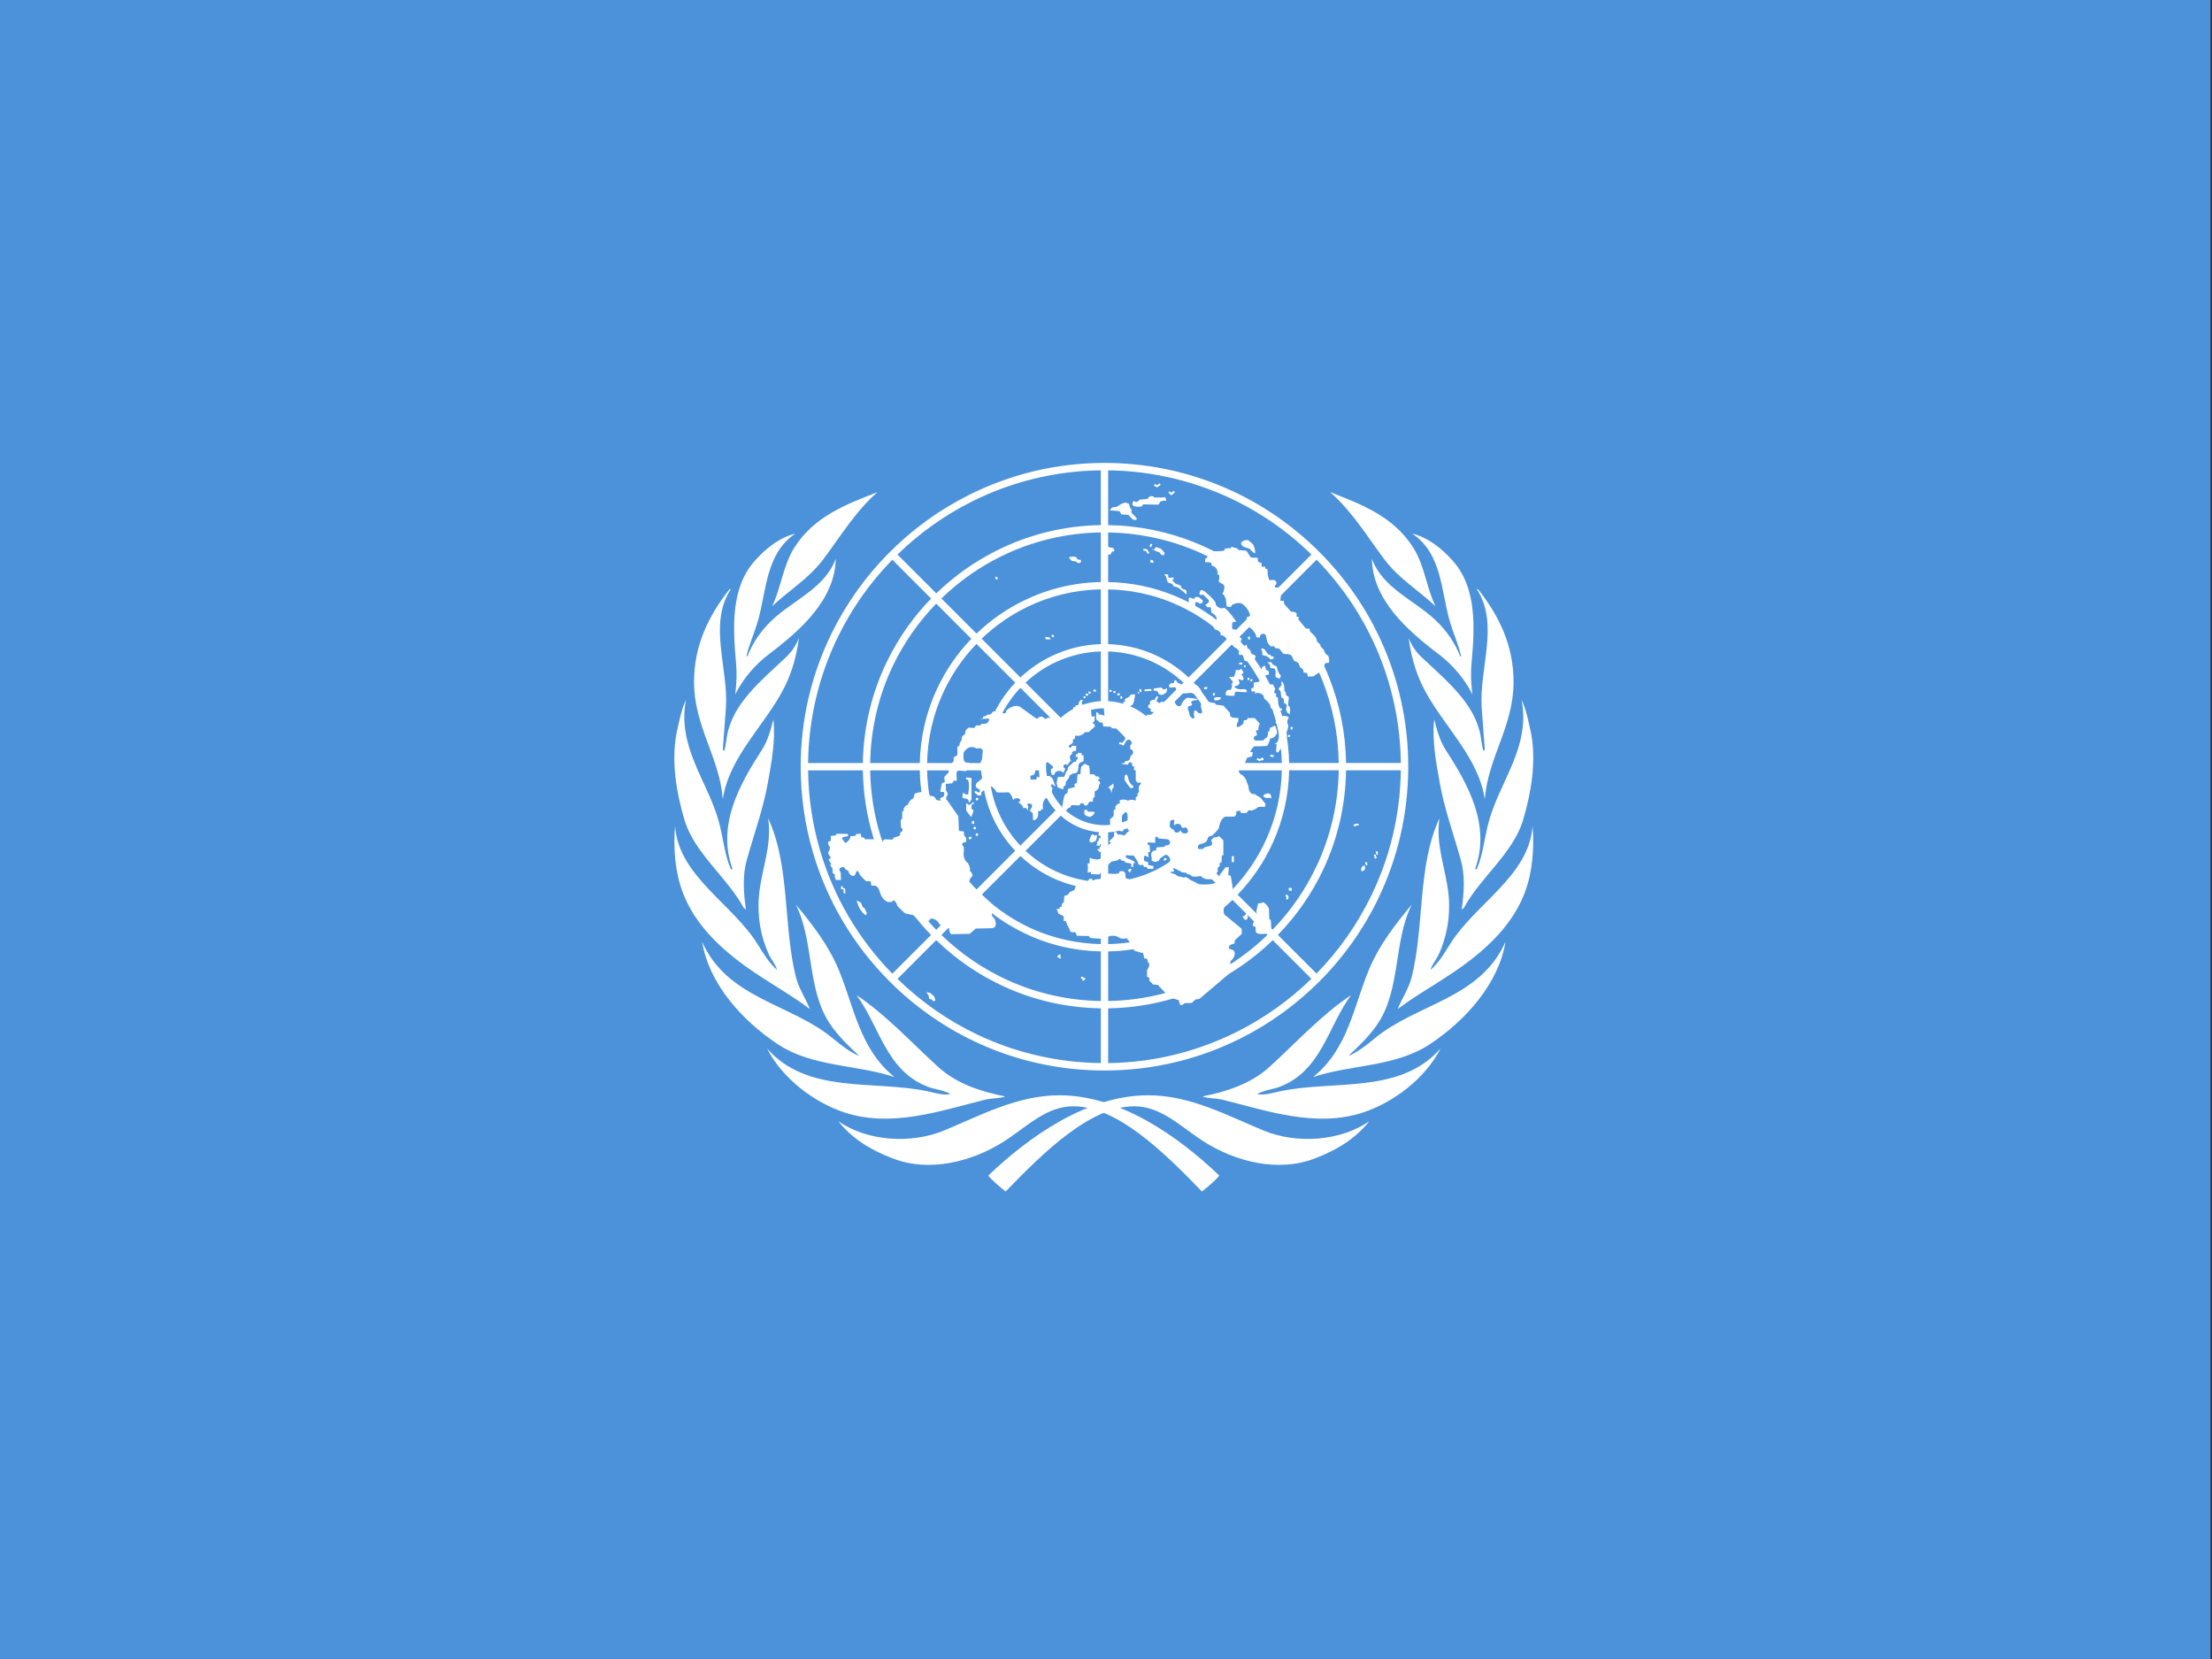 <?xml version="1.0" encoding="UTF-8" standalone="no"?>
<svg
   xmlns:dc="http://purl.org/dc/elements/1.1/"
   xmlns:cc="http://creativecommons.org/ns#"
   xmlns:rdf="http://www.w3.org/1999/02/22-rdf-syntax-ns#"
   xmlns:svg="http://www.w3.org/2000/svg"
   xmlns="http://www.w3.org/2000/svg"
   xmlns:xlink="http://www.w3.org/1999/xlink"
   xmlns:sodipodi="http://sodipodi.sourceforge.net/DTD/sodipodi-0.dtd"
   xmlns:inkscape="http://www.inkscape.org/namespaces/inkscape"
   height="480"
   width="640"
   inkscape:version="0.91 r13725"
   sodipodi:docname="un.svg"
   id="svg4136"
   version="1.1">
  <rect width="100%" height="100%" fill="#333333" stroke="none"/>
  <defs
     id="defs110" />
  <sodipodi:namedview
     pagecolor="#ffffff"
     bordercolor="#666666"
     borderopacity="1"
     objecttolerance="10"
     gridtolerance="10"
     guidetolerance="10"
     inkscape:pageopacity="0"
     inkscape:pageshadow="2"
     inkscape:window-width="1010"
     inkscape:window-height="678"
     id="namedview108"
     showgrid="false"
     inkscape:zoom="0.417193"
     inkscape:cx="457.61431"
     inkscape:cy="262.22209"
     inkscape:window-x="251"
     inkscape:window-y="118"
     inkscape:window-maximized="0"
     inkscape:current-layer="svg4136" />
  <rect
     id="rect5"
     height="481.797"
     width="640"
     y="-1.103"
     x="-0.446"
     style="fill:#4b92db;fill-rule:evenodd;stroke:none" />
  <g
     id="g4303"
     transform="matrix(0.533,0,0,0.533,-1.023,27.264)">
    <g
       id="branches-olive">
      <path
         d="m 663.853,587.031 c -2.694,3.078 -6.18,5.955 -9.466,8.608 -21.232,-21.943 -46.16,-46.262 -69.853,-46.262 -14.69,0 -25.27,11.182 -37.613,19.072 -17.129,10.949 -40.626,17.115 -60.762,9.079 -10.83,-4.112 -21.323,-10.169 -29.165,-20.009 15.848,10.93 39.581,12.399 57.472,4.977 19.776,-8.204 39.904,-19.098 62.441,-19.098 33.222,0 64.796,22.472 86.946,43.634 z M 418.311,518.016 c 21.996,25.038 57.871,16.983 87.233,23.236 4.087,0.87 7.927,2.228 12.314,1.554 -3.491,-2.213 -8.118,-2.463 -12.151,-3.982 -22.783,-8.583 -26.335,-32.966 -38.803,-49.748 15.925,10.587 29.119,25.082 44.011,38.704 10.365,9.48 23.278,13.536 36.67,16.261 -3.218,1.176 -7.428,0.899 -10.894,1.758 -24.056,5.968 -50.727,15.388 -76.324,6.941 -16.519,-5.451 -33.709,-18.361 -42.057,-34.725 z m -35.258,-57.95 c 13.72,31.063 48.191,33.496 71.111,52.552 4.358,3.624 8.678,6.958 13.466,9.191 l 0.247,-0.25 c -5.289,-4.786 -11.013,-10.489 -15.109,-16.441 -13.1,-19.034 -8.741,-45.051 -18.841,-65.231 9.177,10.988 17.784,22.303 23.068,34.883 8.503,20.245 11.392,43.342 30.463,58.726 -20.641,-6.81 -44.452,-5.454 -63.039,-17.629 -19.538,-12.797 -37.645,-32.995 -41.366,-55.802 z m -14.697,-62.846 c 1.984,27.368 31.121,41.987 45.014,64.484 2.967,4.805 6.021,9.765 10.33,13.645 -0.672,-2.914 -3.069,-5.496 -4.389,-8.354 -4.456,-9.653 -6.473,-20.824 -5.361,-32.31 1.353,-13.975 7.179,-26.953 4.943,-41.655 11.975,25.848 8.112,58.162 15.033,86.11 1.531,6.183 5.296,11.593 7.616,17.449 -11.766,-8.951 -27.185,-16.896 -40.1,-27.076 -12.49,-9.845 -23.331,-21.384 -28.967,-36.398 -4.061,-10.819 -5.117,-23.724 -4.12,-35.896 z m 0.814,-50.425 c 1.406,-6.108 2.481,-12.43 5.138,-18.033 -5.032,25.817 12.144,44.466 18.007,66.802 2.21,8.417 2.966,17.361 6.37,25.215 0.318,0.17 0.593,-0.16 0.789,-0.414 -8.474,-23.771 3.948,-45.74 16.049,-64.477 3.181,-4.925 4.712,-10.66 6.197,-16.458 1.308,10.761 -0.982,23.217 -2.973,34.322 -2.563,14.296 -7.449,27.695 -11.333,41.488 -2.557,8.617 -1.883,18.342 -0.571,27.37 l -1.233,-0.984 c -9.009,-16.632 -26.784,-29.625 -32.152,-47.777 -4.29,-14.508 -7.258,-31.269 -4.288,-47.053 z m 9.503,-27.772 c 0,-19.537 7.607,-35.474 19.017,-50.024 0.331,-0.165 0.567,-0.497 0.994,-0.419 -12.562,19.108 -1.128,43.228 -2.743,64.901 l -1.657,22.244 c 0.246,0.162 0.246,0.829 0.829,0.574 0.742,-2.48 0.967,-5.118 1.399,-7.679 3.024,-17.933 18.771,-30.414 32.125,-43.075 3.159,-2.995 5.472,-6.536 6.961,-10.341 -1.111,8.933 -3.603,18.09 -7.612,26.207 -10.279,20.81 -30.132,37.608 -33.703,61.258 -1.732,-22.665 -15.613,-39.514 -15.613,-63.646 z m 33.111,-65.903 c 6.317,-7.003 13.396,-12.459 21.824,-14.617 -16.366,11.254 -15.478,31.366 -20.488,48.183 -1.832,6.149 -4.525,11.91 -5.956,18.265 l 0.414,0.331 c 2.723,-7.185 7.395,-14.091 13.481,-19.833 11.511,-10.861 28.818,-17.434 34.514,-33.321 -0.261,22.077 -19.079,38.858 -36.266,51.841 -7.709,5.823 -14.26,13.641 -18.258,21.837 0.668,-6.1 0.971,-11.174 0.427,-17.128 -1.764,-19.285 -2.908,-40.905 10.308,-55.558 z m 66.428,-37.116 c -12.146,10.658 -20.251,24.376 -29.582,36.708 -7.761,10.257 -18.409,16.612 -27.567,25.219 4.943,-10.256 5.856,-22.008 12.134,-31.93 10.735,-16.966 28.477,-23.552 45.015,-29.997 z"
         style="fill:#ffffff"
         id="path4143"
         inkscape:connector-curvature="0" />
    </g>
    <use
       xlink:href="#branches-olive"
       transform="matrix(-1,0,0,1,1202.2,0)"
       id="use4145"
       x="0"
       y="0"
       width="100%"
       height="100%" />
  </g>
  <path
     id="path51"
     d="m 398.676,260.16 -1.913,-1.044 c -4.057,8.366 -9.428,15.979 -15.854,22.564 l -11.178,-11.178 c 5.476,-5.643 9.892,-12.049 13.145,-18.971 l -1.905,-1.041 c -3.216,6.865 -7.542,13.11 -12.759,18.492 L 358.086,258.856 c 4.347,-4.519 7.796,-9.675 10.286,-15.247 l -1.89,-1.031 c -2.438,5.492 -5.802,10.486 -9.911,14.766 L 345.38,246.153 c 3.112,-3.298 5.515,-7.092 7.15,-11.198 l -1.89,-1.031 c -1.562,4.004 -3.872,7.639 -6.765,10.722 l -10.157,-10.155 c 2.893,-3.229 4.571,-7.28 4.809,-11.608 l 14.377,0 c -0.122,3.885 -0.918,7.601 -2.263,11.042 l 1.89,1.031 c 1.513,-3.804 2.367,-7.874 2.49,-12.073 l 15.848,0 c -0.143,6.997 -1.703,13.65 -4.386,19.695 l 1.89,1.031 c 2.882,-6.454 4.474,-13.467 4.615,-20.727 l 14.349,0 c -0.151,9.853 -2.424,19.196 -6.365,27.609 l 1.905,1.041 c 4.166,-8.866 6.431,-18.584 6.58,-28.65 l 15.847,0 c -0.158,12.97 -3.213,25.251 -8.54,36.235 l 1.914,1.044 c 5.73,-11.801 8.771,-24.833 8.771,-38.338 0,-11.484 -2.2,-22.626 -6.381,-32.962 l -1.964,0.844 c 3.937,9.754 6.071,20.243 6.203,31.058 l -15.849,0 c -0.128,-8.628 -1.824,-16.995 -4.926,-24.795 l -1.949,0.835 c 2.992,7.54 4.63,15.623 4.756,23.959 l -14.351,0 c -0.122,-6.354 -1.362,-12.519 -3.598,-18.288 l -1.949,0.837 c 2.127,5.505 3.307,11.388 3.431,17.451 l -15.85,0 c -0.112,-3.874 -0.846,-7.642 -2.147,-11.19 l -1.949,0.836 c 1.195,3.287 1.867,6.771 1.98,10.354 l -14.377,0 c -0.237,-4.329 -1.915,-8.379 -4.809,-11.608 l 10.167,-10.165 c 3.14,3.339 5.514,7.217 7.039,11.42 l 1.949,-0.836 c -1.632,-4.446 -4.159,-8.548 -7.492,-12.081 l 11.207,-11.206 c 4.782,4.978 8.433,10.757 10.852,17.026 l 1.949,-0.837 c -2.526,-6.512 -6.328,-12.516 -11.303,-17.686 l 10.147,-10.149 c 6.284,6.481 11.113,14.002 14.348,22.164 l 1.949,-0.835 c -3.343,-8.406 -8.323,-16.152 -14.799,-22.825 l 11.205,-11.207 c 7.925,8.118 14.038,17.539 18.166,27.769 l 1.964,-0.844 c -4.362,-10.794 -10.883,-20.708 -19.363,-29.188 -8.511,-8.513 -18.469,-15.048 -29.31,-19.411 l -0.781,1.988 c 10.252,4.13 19.693,10.25 27.827,18.189 l -11.205,11.207 c -6.56,-6.357 -14.16,-11.285 -22.411,-14.624 l -0.773,1.971 c 7.978,3.237 15.332,8.003 21.687,14.167 l -10.147,10.147 c -4.933,-4.745 -10.621,-8.43 -16.787,-10.953 l -0.775,1.971 c 5.9,2.418 11.341,5.944 16.064,10.481 l -11.205,11.205 c -3.152,-2.971 -6.756,-5.303 -10.651,-6.929 l -0.775,1.972 c 3.629,1.521 6.986,3.691 9.928,6.455 l -10.165,10.165 c -3.231,-2.894 -7.281,-4.571 -11.61,-4.808 l 0,-14.376 c 4.132,0.127 8.132,1.005 11.847,2.564 l 0.775,-1.972 c -3.959,-1.654 -8.223,-2.581 -12.622,-2.71 l 0,-15.849 c 6.417,0.129 12.635,1.433 18.415,3.802 l 0.775,-1.971 c -6.023,-2.465 -12.505,-3.819 -19.19,-3.948 l 0,-14.357 c 8.51,0.13 16.761,1.827 24.435,4.938 l 0.773,-1.971 c -7.918,-3.208 -16.428,-4.955 -25.209,-5.085 l 0,-15.85 c 10.795,0.131 21.265,2.258 31,6.178 l 0.781,-1.988 c -10.301,-4.147 -21.401,-6.333 -32.838,-6.333 -14.131,0 -27.482,3.372 -39.322,9.321 l 0.966,1.849 c 11.457,-5.741 24.133,-8.868 37.298,-9.027 l 0,15.851 c -10.737,0.16 -20.882,2.765 -29.929,7.258 l 0.963,1.844 c 8.914,-4.413 18.753,-6.83 28.966,-6.986 l 0,14.351 c -7.983,0.157 -15.538,2.077 -22.299,5.377 l 0.968,1.852 c 6.582,-3.195 13.819,-4.961 21.331,-5.112 l 0,15.85 c -4.981,0.147 -9.705,1.327 -13.971,3.329 l 0.973,1.859 c 4.035,-1.876 8.437,-2.93 12.997,-3.071 l 0,14.378 c -2.23,0.124 -4.357,0.633 -6.318,1.46 l 0.972,1.858 c 2.005,-0.821 4.172,-1.254 6.405,-1.254 4.516,0 8.761,1.758 11.954,4.951 3.193,3.193 4.951,7.439 4.951,11.956 0,9.322 -7.582,16.908 -16.906,16.908 -4.517,0 -8.763,-1.759 -11.956,-4.952 -3.193,-3.195 -4.952,-7.439 -4.952,-11.956 0,-4.516 1.759,-8.763 4.952,-11.956 1.615,-1.614 3.499,-2.858 5.55,-3.697 l -0.972,-1.858 c -1.948,0.823 -3.731,1.96 -5.285,3.352 l -10.171,-10.171 c 2.628,-2.469 5.587,-4.466 8.777,-5.948 l -0.973,-1.859 c -3.431,1.61 -6.564,3.75 -9.291,6.321 l -11.217,-11.218 c 3.934,-3.779 8.37,-6.849 13.148,-9.17 l -0.968,-1.852 c -5.046,2.462 -9.653,5.69 -13.659,9.541 l -10.165,-10.164 c 5.131,-4.978 10.921,-9.034 17.156,-12.12 l -0.963,-1.844 c -6.527,3.242 -12.489,7.462 -17.669,12.489 l -11.229,-11.229 c 6.437,-6.284 13.701,-11.417 21.53,-15.34 l -0.966,-1.849 c -17.113,8.6 -31.045,22.615 -39.529,39.796 l 1.841,0.994 c 3.956,-8.047 9.189,-15.508 15.627,-22.104 l 11.23,11.23 c -5.224,5.382 -9.588,11.599 -12.875,18.43 l 1.834,0.99 c 3.131,-6.54 7.329,-12.598 12.514,-17.946 l 10.166,10.165 c -4.097,4.263 -7.487,9.204 -10.001,14.633 l 1.839,0.992 c 2.367,-5.16 5.602,-9.939 9.642,-14.145 l 11.217,11.218 c -2.867,3.042 -5.203,6.589 -6.86,10.492 l 1.853,1.002 c 1.523,-3.661 3.707,-7.046 6.492,-10.009 l 10.171,10.17 c -2.792,3.121 -4.565,7.156 -4.811,11.603 l -14.38,0 c 0.128,-4.1 0.992,-8.073 2.527,-11.765 l -1.853,-1.002 c -1.675,3.943 -2.657,8.25 -2.791,12.767 l -15.848,0 c 0.143,-7.132 1.742,-14.019 4.64,-20.333 l -1.839,-0.992 c -3.016,6.511 -4.768,13.724 -4.916,21.325 l -14.354,0 c 0.151,-9.911 2.424,-19.473 6.591,-28.177 l -1.834,-0.99 c -4.263,8.853 -6.715,18.735 -6.871,29.167 l -15.851,0 c 0.156,-12.945 3.181,-25.418 8.74,-36.723 l -1.841,-0.994 c -5.779,11.705 -9.041,24.863 -9.041,38.776 0,8.51 1.215,16.827 3.537,24.772 l 2.076,-0.522 c -2.183,-7.445 -3.374,-15.228 -3.47,-23.19 l 15.849,0 c 0.098,6.639 1.121,13.126 2.998,19.319 l 2.055,-0.518 c -1.838,-6.025 -2.837,-12.339 -2.937,-18.801 l 14.351,0 c 0.104,5.263 0.972,10.399 2.535,15.286 l 2.059,-0.519 c -1.524,-4.718 -2.372,-9.681 -2.475,-14.767 l 15.848,0 c 0.111,3.764 0.807,7.427 2.039,10.886 l 2.06,-0.52 c -1.195,-3.29 -1.871,-6.779 -1.982,-10.366 l 14.378,0 c 0.237,4.328 1.914,8.379 4.808,11.608 l -10.166,10.166 c -3.136,-3.338 -5.51,-7.21 -7.038,-11.409 l -2.06,0.52 c 1.627,4.562 4.191,8.772 7.6,12.385 l -11.205,11.206 c -5.451,-5.675 -9.44,-12.4 -11.803,-19.707 l -2.059,0.519 c 2.453,7.673 6.637,14.731 12.369,20.688 l -10.149,10.149 c -7.589,-7.826 -13.071,-17.162 -16.168,-27.324 l -2.055,0.518 c 3.191,10.526 8.862,20.201 16.725,28.302 l -11.206,11.206 c -9.918,-10.162 -17.002,-22.359 -20.896,-35.637 l -2.076,0.522 c 4.085,13.979 11.621,26.793 22.207,37.377 7.169,7.17 15.362,12.941 24.245,17.194 l 1.052,-1.866 c -8.407,-4.006 -16.183,-9.405 -23.034,-16.094 l 11.205,-11.205 c 5.824,5.653 12.465,10.161 19.646,13.444 l 1.046,-1.855 c -7.017,-3.184 -13.507,-7.574 -19.193,-13.086 l 10.148,-10.148 c 4.756,4.576 10.217,8.163 16.131,10.675 l 1.045,-1.851 c -5.744,-2.411 -11.056,-5.877 -15.675,-10.315 l 11.207,-11.206 c 3.601,3.397 7.793,5.956 12.338,7.583 l 1.059,-1.876 c -4.386,-1.519 -8.432,-3.948 -11.899,-7.205 l 10.166,-10.167 c 3.229,2.896 7.278,4.572 11.608,4.81 l 0,14.378 c -3.41,-0.106 -6.731,-0.728 -9.875,-1.815 l -1.059,1.876 c 3.474,1.246 7.151,1.945 10.934,2.056 l 0,15.847 c -6.558,-0.131 -12.912,-1.489 -18.799,-3.959 l -1.045,1.851 c 6.209,2.639 12.915,4.092 19.844,4.226 l 0,14.351 c -9.443,-0.146 -18.563,-2.221 -26.93,-6.018 l -1.046,1.855 c 8.685,3.969 18.163,6.134 27.976,6.281 l 0,15.846 c -12.588,-0.151 -24.736,-3.005 -35.793,-8.272 l -1.052,1.866 c 11.685,5.593 24.565,8.55 37.904,8.55 13.991,0 27.472,-3.269 39.605,-9.408 l -1.002,-1.943 c -11.315,5.73 -24.052,9.042 -37.545,9.208 l 0,-15.847 c 10.698,-0.158 20.996,-2.723 30.301,-7.403 l -0.989,-1.918 c -8.844,4.454 -18.785,7.038 -29.311,7.202 l 0,-14.351 c 8.027,-0.155 15.752,-2.081 22.75,-5.571 l -0.983,-1.908 c -6.584,3.284 -13.96,5.202 -21.767,5.362 l 0,-15.847 c 5.112,-0.15 10.033,-1.38 14.512,-3.572 l -0.977,-1.897 c -4.114,2.008 -8.694,3.199 -13.536,3.352 l 0,-14.376 c 4.329,-0.237 8.379,-1.914 11.61,-4.81 l 10.155,10.156 c -2.431,2.282 -5.203,4.201 -8.229,5.678 l 0.977,1.897 c 3.173,-1.554 6.127,-3.584 8.761,-6.068 l 11.188,11.189 c -3.735,3.589 -8.015,6.604 -12.694,8.937 l 0.983,1.908 c 4.799,-2.392 9.26,-5.514 13.226,-9.329 l 10.126,10.125 c -4.933,4.784 -10.595,8.81 -16.79,11.926 l 0.989,1.918 c 6.292,-3.164 12.132,-7.285 17.321,-12.323 l 11.178,11.178 c -6.236,6.087 -13.406,11.213 -21.254,15.186 l 1.002,1.943 c 8.223,-4.161 15.836,-9.628 22.544,-16.336 7.052,-7.05 12.742,-15.096 16.973,-23.811 z"
     style="fill:#ffffff"
     inkscape:connector-curvature="0" />
  <polygon
     id="polygon59"
     transform="matrix(0.418,0,0,0.424,105.623,109.6)"
     points="524.04,216.67 522.77,216.72 522.83,218.22 524.11,218.16 "
     style="fill:#ffffff" />
  <rect
     id="rect61"
     height="0.54"
     width="0.708"
     y="200.634"
     x="323.277"
     style="fill:#ffffff" />
  <polygon
     id="polygon63"
     transform="matrix(0.418,0,0,0.424,105.623,109.6)"
     points="517.85,214.23 519.34,214.45 519.52,213.19 518.03,212.98 "
     style="fill:#ffffff" />
  <rect
     id="rect65"
     transform="matrix(-0.99,-0.143,0.139,-0.99,0,0)"
     height="0.541"
     width="0.625"
     y="-152.216"
     x="-346.189"
     style="fill:#ffffff" />
  <rect
     id="rect67"
     height="0.54"
     width="0.708"
     y="199.552"
     x="316.365"
     style="fill:#ffffff" />
  <polygon
     id="polygon69"
     transform="matrix(0.418,0,0,0.424,105.623,109.6)"
     points="500.67,214.66 502.15,214.87 502.33,213.61 500.85,213.4 "
     style="fill:#ffffff" />
  <rect
     id="rect71"
     transform="matrix(-0.969,-0.246,0.24,-0.971,0,0)"
     height="0.539"
     width="0.733"
     y="-117.681"
     x="-353.981"
     style="fill:#ffffff" />
  <rect
     id="rect73"
     transform="matrix(-0.161,-0.987,0.986,-0.166,0,0)"
     height="0.533"
     width="0.547"
     y="276.973"
     x="-251.3"
     style="fill:#ffffff" />
  <polygon
     id="polygon75"
     transform="matrix(0.418,0,0,0.424,105.623,109.6)"
     points="331.22,348.34 331.22,351.1 332.5,351.1 332.28,347.92 330.58,347.28 330.58,346.22 329.52,346.22 329.52,348.34 "
     style="fill:#ffffff" />
  <polygon
     id="polygon77"
     transform="matrix(0.418,0,0,0.424,105.623,109.6)"
     points="340.13,355.98 343.31,357.46 344.38,360.43 345.86,361.5 347.35,364.68 346.5,366.16 344.17,364.04 342.47,361.71 341.62,359.8 "
     style="fill:#ffffff" />
  <polygon
     id="polygon79"
     transform="matrix(0.418,0,0,0.424,105.623,109.6)"
     points="393.81,421.33 394.88,424.09 393.39,424.94 392.54,423.67 390.42,423.03 390.21,421.12 388.51,418.57 391.06,419 "
     style="fill:#ffffff" />
  <path
     id="path81"
     d="m 316.808,207.29 -0.975,0 -0.178,-1.979 0.532,-0.361 0,-0.989 -3.103,0 -0.089,-0.989 0.445,-0.27 -0.71,-0.27 -0.532,0.719 -0.176,0.81 -0.887,0.181 0,0.449 -0.62,0 0,1.17 -2.483,2.069 -4.964,-0.179 c -0.356,0.809 -1.243,-0.091 -1.243,-0.091 -0.176,-0.539 -1.416,0 -1.416,0 0,0.991 -1.685,-0.449 -1.685,-0.449 l -3.104,-2.25 c -1.773,-1.619 -4.432,0.451 -4.521,0.9 0.088,1.26 -2.039,0.27 -2.039,0.27 0,0 -1.773,-0.539 -2.039,0.181 -0.265,0.719 -1.42,0.54 -1.42,0.54 l -0.178,0.36 -0.887,0.18 -0.176,0.539 -1.065,0.181 2.659,-0.09 c 0.71,-0.09 -0.267,1.53 -0.709,1.44 l -1.24,0.09 -0.445,0.449 -1.152,0 -0.531,0.721 -1.683,-0.09 c 0,0 -0.976,0.81 -0.887,1.079 0.089,0.27 -0.178,1.08 -0.444,1.08 -0.266,0 -0.798,0.81 -0.62,1.079 0.178,0.27 -0.531,1.17 -0.531,1.17 l -0.177,0.901 -0.531,0.179 0,2.43 -1.065,0.72 0,1.079 -1.597,1.71 0.178,1.439 -1.329,1.44 0.176,1.44 -0.798,0.27 -0.176,0.63 -0.354,1.889 0.886,0.091 c 0.442,-0.181 0.354,1.17 0,1.348 -0.356,0.181 -1.331,0.54 -0.798,0.899 0.532,0.361 -1.419,0.271 -1.419,-0.27 0,-0.539 -1.064,-0.989 -1.329,-0.809 -0.267,0.179 -0.71,-0.81 -0.71,-0.81 -0.975,-0.989 -3.989,0.089 -3.989,0.089 l -0.445,1.44 c -0.974,0.181 -1.594,1.8 -1.594,1.8 -0.798,0.27 -1.419,1.259 -1.152,1.529 0.265,0.27 -0.445,0.36 -0.445,0.36 l 0,1.98 -0.442,0.63 0.088,2.159 c 0.533,0 0.445,0.991 0.445,0.991 -0.887,0.089 -0.711,1.26 -0.711,1.26 l -1.861,0.629 -0.354,0.539 -2.305,-0.09 -0.62,0.631 -0.622,-0.631 -4.433,0 -0.176,-0.45 -0.887,-0.181 -0.089,-0.989 -1.329,0.089 -0.266,0.54 -1.419,0.089 c 0.089,0.9 -1.419,2.251 -1.594,1.891 -0.18,-0.36 -1.154,-1.351 -0.71,-1.53 0.444,-0.181 1.597,-0.362 1.597,-0.362 l 0,-0.629 -3.282,-0.089 -0.353,0.54 -1.332,0.089 0,1.44 -0.62,0.18 c -0.444,0.269 0.088,1.26 0.088,1.26 0.62,0.629 -0.088,1.618 -0.088,1.618 -0.533,0.54 0.442,1.531 0.442,1.531 0.71,0.179 -0.442,0.719 -0.442,0.719 0.176,0.899 0.709,1.17 0.709,1.17 -0.533,0.899 0.356,1.349 0.356,1.349 l 0.088,1.531 0.62,0.36 0,0.988 0.354,0.631 1.419,0 -0.089,-2.249 c -1.242,-1.44 1.063,-1.8 1.153,-1.261 0.089,0.54 1.064,0.81 1.064,0.81 0.178,1.35 1.685,2.159 2.127,0.811 0.444,-1.351 0.798,-0.54 1.064,0.089 0.266,0.631 1.949,2.161 1.949,2.161 l 1.331,0 0.178,1.26 c 1.507,-0.09 1.949,0.092 2.569,2.159 0.622,2.069 2.306,2.609 2.306,2.609 l 1.242,-0.09 c 0,-1.078 1.241,0.182 1.241,0.722 0,0.538 2.393,2.608 2.393,2.608 l 2.393,0.539 2.219,1.802 1.683,-0.18 0.71,0 c 0.442,-1.531 2.571,0.089 2.747,0.629 0.179,0.54 1.597,1.44 1.773,0.989 0.178,-0.449 1.153,-0.179 1.331,1.17 0.177,1.351 0.796,1.081 0.796,1.081 l 5.055,-0.09 1.773,-1.531 4.522,-0.089 c 2.305,-0.09 0.886,-3.24 0.444,-3.24 -0.798,-0.629 0.265,-3.239 0.265,-3.239 l -6.472,-6.028 c -1.507,0 -0.178,-2.161 -0.178,-2.161 1.152,-0.72 -0.267,-1.888 -0.267,-1.888 0.178,-1.081 -0.62,-2.341 -0.62,-2.341 -1.594,-1.08 -1.152,-3.15 -1.152,-3.15 l 0,-1.44 c -1.329,-1.258 0.532,-1.44 0.532,-1.44 0.62,-1.078 -0.444,-1.888 -0.444,-1.888 l -0.088,-1.17 -1.419,-0.181 -0.176,-4.229 -3.191,-4.588 c -0.622,-0.181 -0.178,-1.26 -0.178,-1.26 0.798,-0.45 -0.178,-1.529 -0.178,-1.529 l -0.088,-1.98 1.861,-0.181 0.444,-0.719 0.886,0 -0.088,-2.34 c 0.442,-1.17 1.506,-0.54 1.506,-0.54 l 1.241,0.09 0.71,-1.35 0.176,-1.08 -0.974,-0.089 c -1.064,-0.631 -0.532,-2.969 -0.532,-2.969 1.685,-2.52 3.634,-1.08 3.634,-1.08 l 1.243,-0.089 c 1.861,1.259 0.176,3.599 0.176,3.599 -0.354,0.54 -0.176,2.25 -0.176,2.25 l 0.442,2.878 -1.152,0.991 c -0.975,0.54 -0.975,1.799 0.089,2.069 0.709,0.089 0.442,1.799 -0.622,0.629 -1.594,0 0.888,1.44 0.178,1.078 1.597,0.81 1.24,-0.719 1.24,-0.719 l 2.13,-1.71 c 0.798,-0.629 2.217,1.351 2.217,1.621 0,0.27 3.546,0.089 3.546,0.089 0.975,0.63 1.329,2.25 1.329,2.25 0.976,-1.261 3.015,-0.091 1.508,0.629 1.417,0.9 1.417,1.709 1.417,1.709 1.154,-0.36 1.154,0.54 1.154,0.81 0,0.27 0.354,-1.349 0.354,-1.349 -1.33,-0.99 1.773,-1.35 0.887,0.45 l -0.533,0.81 0.887,0.719 0.088,2.07 c 1.951,-0.181 1.419,-2.611 1.419,-2.611 l 0.887,-0.179 c 0,-0.81 0.62,-0.36 0.62,-0.36 -0.62,-3.06 1.419,-3.599 1.419,-3.599 1.152,-0.27 1.241,-2.701 1.241,-2.701 -0.796,-0.36 -0.355,-1.619 0.532,-0.538 0.886,1.078 -0.532,-2.161 -0.532,-2.161 l -0.709,-0.629 -0.975,-0.09 -0.089,-0.99 -1.594,0 -0.267,1.26 -0.62,0.18 -0.178,-0.36 -0.265,0.99 -1.595,0 -0.088,-1.08 0.975,-0.27 0.355,-0.54 0.265,-1.44 1.153,0 1.507,-0.449 c 0.088,-1.53 0.887,-1.17 0.887,-1.17 l 0.531,0.45 0.798,0.63 0.089,0.539 -0.533,0.27 -0.088,0.721 0.266,0.989 0.709,0 c 0.266,-1.44 2.129,-1.44 2.66,-0.54 l 0.532,-1.259 c -1.241,-0.63 -0.023,-1.62 0.331,-1.17 0.354,0.45 1.175,-1.17 1.175,-1.17 0,0 0.62,0.81 0,-0.27 -0.62,-1.08 0.442,-1.619 0.442,-1.619 -0.176,-1.079 1.153,-0.9 1.153,-0.9 l 0.089,-1.439 -1.243,-0.091 c -0.264,1.26 -1.329,0.181 -0.797,-0.089 0.533,-0.271 1.063,-0.81 1.063,-0.81 l 0,-0.9 0.532,-0.18 0.088,-0.9 1.331,0 1.152,-0.539 0.267,-0.45 1.24,-0.089 1.773,-1.62 -0.176,-0.719 c -1.064,0 0,-0.81 0,-0.81 l 0.175,-1.347 z"
     style="fill:#ffffff"
     inkscape:connector-curvature="0" />
  <path
     id="path83"
     d="m 281.08,225.104 -1.596,-0.18 0.089,0.629 0.442,0 c 0.709,1.26 0.089,4.319 0.089,4.319 0,0 -1.063,0.089 -1.241,-0.45 -0.176,-0.54 -0.62,1.17 -0.266,1.44 0.354,0.268 1.597,0 1.685,0.99 0.088,0.989 0.798,-0.631 0.798,-0.631 l 0,-6.119 z"
     style="fill:#ffffff"
     inkscape:connector-curvature="0" />
  <polygon
     id="polygon85"
     transform="matrix(0.418,0,0,0.424,105.623,109.6)"
     points="416.09,289.57 416.09,294.66 419.49,299.11 420.76,296.14 421.19,294.23 419.7,293.6 419.91,290.42 421.19,290.2 421.4,288.71 418.21,290.84 "
     style="fill:#ffffff" />
  <polygon
     id="polygon87"
     transform="matrix(0.418,0,0,0.424,105.623,109.6)"
     points="421.61,303.78 421.61,301.66 420.13,301.87 419.91,303.57 "
     style="fill:#ffffff" />
  <polygon
     id="polygon89"
     transform="matrix(0.418,0,0,0.424,105.623,109.6)"
     points="419.7,313.97 419.7,312.48 417.9,312.69 417.9,314.18 "
     style="fill:#ffffff" />
  <path
     id="path91"
     d="m 282.034,239.973 c 0.208,0 0.375,-0.17 0.375,-0.38 0,-0.212 -0.167,-0.383 -0.375,-0.383 -0.208,0 -0.376,0.17 -0.376,0.383 0,0.21 0.168,0.38 0.376,0.38 z"
     style="fill:#ffffff"
     inkscape:connector-curvature="0" />
  <ellipse
     id="circle93"
     cy="241.482"
     cx="282.652"
     style="fill:#ffffff"
     rx="0.376"
     ry="0.382" />
  <ellipse
     id="circle95"
     cy="231.203"
     cx="282.673"
     style="fill:#ffffff"
     rx="0.376"
     ry="0.382" />
  <polygon
     id="polygon97"
     transform="matrix(0.418,0,0,0.424,105.623,109.6)"
     points="491.84,257.95 493.12,257.95 493.33,259.22 492.48,260.07 492.06,261.13 490.36,261.56 486.54,265.17 486.33,266.86 485.27,268.35 484,271.53 479.54,271.74 478.69,275.56 479.32,278.74 483.14,280.23 483.57,278.11 484.84,277.47 485.06,275.35 485.9,273.86 487.18,272.38 487.6,270.68 489.72,269.41 492.27,268.98 493.33,267.71 493.76,265.17 493.91,263.26 494.82,261.98 497.36,260.92 497.36,256.89 496.09,256.89 495.88,255.4 493.54,255.19 493.12,256.25 492.06,256.25 "
     style="fill:#ffffff" />
  <path
     id="path99"
     d="m 315.298,224.026 0,-1.26 -0.178,-1.17 -1.328,-0.629 -0.975,0.9 -0.178,1.26 0,0.809 -0.886,0.181 -0.178,2.429 -0.708,0.271 0.089,0.9 -0.975,0.27 -0.975,0.27 -0.178,1.17 -0.708,0.45 -0.357,1.08 -0.442,2.609 c 0,0 0.799,1.53 1.241,0.81 0.444,-0.719 1.152,-0.81 1.152,-0.81 l 0.266,-0.63 2.394,0.09 c 0.178,-0.991 1.33,-0.629 1.33,-0.18 0,0.45 0.887,0.089 0.887,0.089 l 0.62,-0.989 0.974,0 0.089,-1.079 0.444,-0.27 0,-1.62 c 1.419,-0.45 1.24,-1.799 1.24,-1.799 l 0.357,-0.449 -0.178,-0.629 c -0.71,-0.271 -0.356,-0.902 0.088,-0.721 0.445,0.18 -0.62,-0.81 -0.62,-0.81 -0.531,0.451 -0.974,-0.539 -0.974,-0.539 l -1.331,0 z"
     style="fill:#ffffff"
     inkscape:connector-curvature="0" />
  <path
     id="path101"
     d="m 316.717,234.912 c -0.088,1.079 -1.419,1.44 -1.419,1.44 l -0.975,-0.27 -0.531,-0.45 -0.089,-1.26 0.797,-0.089 0.178,0.54 2.039,0.089 z"
     style="fill:#ffffff"
     inkscape:connector-curvature="0" />
  <path
     id="path103"
     d="m 321.506,229.157 c 0.192,0.785 0.176,-1.261 0.531,-1.17 0.354,0.089 0.089,-1.259 0.089,-1.259 l -1.596,1.168 c 0.798,0.091 0.886,0.902 0.976,1.261 z"
     style="fill:#ffffff"
     inkscape:connector-curvature="0" />
  <path
     id="path105"
     d="m 326.205,224.474 c 0.354,0.81 0.267,1.98 1.594,2.88 0.449,0.303 -0.266,0.9 -0.71,0.629 -0.442,-0.27 -1.683,-2.25 -1.683,-2.25 l 0,-1.17 c 0.266,-0.719 0.644,-0.438 0.798,-0.09 z"
     style="fill:#ffffff"
     inkscape:connector-curvature="0" />
  <polygon
     id="polygon107"
     transform="matrix(0.418,0,0,0.424,105.623,109.6)"
     points="527.92,335.4 528.55,336.03 529.18,337.09 530.67,334.76 529.4,334.33 "
     style="fill:#ffffff" />
  <line
     id="line109"
     y2="251.472"
     x2="323.986"
     y1="250.389"
     x1="323.986"
     style="fill:#ffffff" />
  <polygon
     id="polygon111"
     transform="matrix(0.418,0,0,0.424,105.623,109.6)"
     points="553.29,328.93 554.99,327.87 554.31,326.8 552.62,327.85 "
     style="fill:#ffffff" />
  <path
     id="path113"
     d="m 362.466,267.845 0.799,0.359 0.088,1.53 c 1.065,1.08 4.522,0.18 4.522,-0.09 0,-0.271 -0.178,-3.329 -0.178,-3.329 l -0.444,-0.45 -0.088,-2.251 c 0.354,-1.17 -1.685,-2.879 -1.862,-2.518 -0.178,0.359 -1.33,0.088 -1.33,0.449 0,0.359 -0.708,2.159 -0.354,2.789 0.354,0.63 -0.267,0.63 -0.354,1.259 -0.088,0.63 -0.976,1.711 -0.798,2.251 z"
     style="fill:#ffffff"
     inkscape:connector-curvature="0" />
  <path
     id="path115"
     d="m 360.514,264.245 c -0.168,0.682 -0.796,1.08 -1.151,0.809 -0.357,-0.271 0.441,0.449 0.62,0.811 0.177,0.359 0.708,0.359 0.887,0 0.176,-0.362 0.088,-1.17 0.267,-1.53 0.176,-0.36 -0.533,-0.45 -0.622,-0.09 z"
     style="fill:#ffffff"
     inkscape:connector-curvature="0" />
  <rect
     id="rect117"
     height="1.71"
     width="0.62"
     y="247.738"
     x="356.392"
     style="fill:#ffffff" />
  <path
     id="path119"
     d="m 365.57,230.416 c -0.387,-0.524 1.773,-1.44 2.127,-0.36 0.354,1.078 0,0.9 -0.354,0.81 -0.356,-0.091 -1.241,0.269 -1.773,-0.45 z"
     style="fill:#ffffff"
     inkscape:connector-curvature="0" />
  <polygon
     id="polygon123"
     transform="matrix(0.418,0,0,0.424,105.623,109.6)"
     points="626.69,256.48 626.47,257.73 628.8,258.15 629.03,256.9 "
     style="fill:#ffffff" />
  <polygon
     id="polygon125"
     transform="matrix(0.418,0,0,0.424,105.623,109.6)"
     points="620.74,260.13 620.9,260.52 622.08,260.05 621.65,258.99 621.38,258.32 620.75,258.67 619.17,259.55 617.79,258.69 617.12,259.76 618.82,260.82 619.14,261.02 619.46,260.84 "
     style="fill:#ffffff" />
  <path
     id="path127"
     d="m 368.317,198.021 -1.331,0 c 0,0 0.444,0.18 -0.796,-0.99 -1.243,-1.17 -2.039,0.27 -2.039,0.27 l -1.419,0.18 0,1.44 -0.71,0.27 0.09,0.9 0.975,-0.089 c 0,0 0,1.079 0.266,0.63 0.267,-0.45 2.483,0.089 2.305,1.17 -0.072,0.444 2.217,1.619 1.951,3.058 1.152,0.181 0.887,1.351 0.887,1.351 l 1.506,0.18 0.444,-0.9 0.442,0.09 0,-0.54 -0.976,-0.27 -0.176,-2.88 -0.62,-0.45 0.177,-0.72 -0.709,-0.27 0.355,-1.17 -0.621,-1.259 z"
     style="fill:#ffffff"
     inkscape:connector-curvature="0" />
  <path
     id="path129"
     d="m 372.216,207.2 -0.709,-0.089 -1.598,0.27 -0.885,1.709 c 0,0 0.442,0.27 0.796,0.9 0.354,0.631 0.532,4.319 -0.531,4.949 -1.063,0.63 0.089,0.269 0.089,0.269 l -0.178,1.98 c 0.267,0.9 0.709,0.451 0.975,0 0.268,-0.449 0.534,-0.539 0.889,-0.989 0.354,-0.451 0.886,-1.26 0.975,-1.89 0.088,-0.629 0.531,-1.619 0.265,-1.889 -0.265,-0.27 0.267,-1.529 0.267,-1.529 0,0 0.354,-0.721 0,-1.44 -0.354,-0.72 0.088,-1.53 0.354,-1.89 l -0.709,-0.36 z"
     style="fill:#ffffff"
     inkscape:connector-curvature="0" />
  <rect
     id="rect133"
     transform="matrix(0.125,-0.992,0.992,0.129,0,0)"
     height="0.533"
     width="0.726"
     y="396.7"
     x="-161.132"
     style="fill:#ffffff" />
  <rect
     id="rect135"
     transform="matrix(-0.891,-0.453,0.443,-0.897,0,0)"
     height="0.602"
     width="0.532"
     y="-21.069"
     x="-429.165"
     style="fill:#ffffff" />
  <path
     id="path137"
     d="m 372.482,206.213 -0.356,-0.81 c 0,0 0,-0.719 0.178,-1.08 0.178,-0.36 -0.354,-0.719 -0.62,-0.809 -0.266,-0.09 -0.177,-0.81 -0.266,-1.17 -0.088,-0.36 -0.708,-0.629 -0.708,-0.629 0,0 -0.179,-1.35 -0.179,-1.619 0,-0.27 -0.798,-0.63 -0.531,-0.9 0.267,-0.27 0.444,-0.629 0.71,-0.81 0.266,-0.18 -0.267,-1.44 0.176,-1.17 0.444,0.271 0.444,0.72 0.622,1.08 0.177,0.36 -0.089,1.62 0.355,1.89 0.442,0.269 -0.09,1.169 0.62,1.169 0.709,0 0.267,1.71 0.267,1.71 0,0 -0.178,1.259 0.264,1.35 0.444,0.09 0.178,2.249 0.178,2.249 l -0.709,-0.45 z"
     style="fill:#ffffff"
     inkscape:connector-curvature="0" />
  <path
     id="path139"
     d="m 366.722,191.632 c 0.265,0.36 0.797,0.629 0.797,0.99 0,0.36 -0.177,0.629 0.356,0.72 0.531,0.089 0.886,-0.09 1.063,0.36 0.178,0.45 0.178,1.17 0.089,1.53 -0.089,0.36 0.088,0.9 0.531,0.9 0.444,0 0.532,0.09 0.532,0.36 0,0.269 0.532,-0.991 0.532,-0.991 -0.445,-0.36 -0.799,-1.17 -0.799,-1.17 0,0 -0.442,-1.259 -0.442,-1.439 0,-0.18 -0.62,-0.36 -0.886,-0.45 -0.267,-0.09 -0.711,-0.899 -0.711,-0.899 l -1.063,0.09 z"
     style="fill:#ffffff"
     inkscape:connector-curvature="0" />
  <path
     id="path141"
     d="m 367.608,190.826 c -0.267,-0.361 -0.533,-0.631 -0.887,-0.81 -0.353,-0.181 -0.62,-0.36 -0.976,-0.36 -0.354,0 -0.708,-0.36 -0.532,-0.81 0.178,-0.45 -0.267,-0.63 -0.267,-0.991 0,-0.36 0.267,-0.36 0.71,-0.089 0.444,0.27 0.354,0.36 0.711,0.81 0.353,0.449 0.53,0.899 0.884,0.809 0.356,-0.09 0.622,0.81 0.976,0.54 0.354,-0.27 0.267,0.63 0.267,0.63 l -0.887,0.271 z"
     style="fill:#ffffff"
     inkscape:connector-curvature="0" />
  <path
     id="path143"
     d="m 357.234,200.992 c 0.489,0.497 -2.659,0.359 -2.659,0 0,-0.36 0.267,-1.619 1.063,-1.351 0.798,0.271 0.886,-1.619 0.886,-1.619 0,0 -0.708,0.089 -0.088,-0.27 0.62,-0.36 0,-0.9 -0.267,-1.17 -0.265,-0.271 -0.531,-0.72 -0.531,-0.72 l 1.242,0 c 0.532,-0.36 0.708,-2.069 0.708,-2.069 1.063,0.36 1.595,-0.36 1.595,-0.36 0,0 0.18,0.54 0.534,0.991 0.354,0.449 -0.888,0.629 -0.445,0.9 0.445,0.27 0.62,1.079 0.445,1.349 -0.178,0.27 -1.155,0.09 -1.155,-0.269 0,-0.36 -0.354,0.45 0,0.9 0.354,0.45 -0.442,1.079 -0.62,1.079 -0.178,0 -1.328,0.181 -0.354,0.72 0.975,0.539 2.041,0.271 2.041,0.271 0,0 0.797,-0.091 1.063,0.36 0.267,0.45 -0.088,0.54 -0.531,0.54 -0.442,0 -2.572,-0.181 -2.572,-0.181 0,0 -0.62,0.63 -0.354,0.9 z"
     style="fill:#ffffff"
     inkscape:connector-curvature="0" />
  <path
     id="path145"
     d="m 351.56,201.802 c 0.445,-0.09 1.506,-0.181 1.685,0.089 0.178,0.27 -0.62,0.629 -0.62,0.629 l -1.064,0.181 c -0.354,-0.45 -0.442,-0.81 0,-0.899 z"
     style="fill:#ffffff"
     inkscape:connector-curvature="0" />
  <path
     id="path147"
     d="m 363,194.245 c 0.709,-0.36 2.215,-0.36 2.127,-0.9 -0.088,-0.54 0.886,-0.72 0.886,-0.72 l 0.266,1.079 0.798,0.54 0.089,0.99 c 0,0 0.265,-0.18 -0.709,0.09 -0.976,0.27 -0.354,0.719 -0.354,0.719 l -2.129,0.09 -0.266,-0.9 -0.709,-0.989 z"
     style="fill:#ffffff"
     inkscape:connector-curvature="0" />
  <path
     id="path149"
     d="m 359.538,189.386 c 0.539,0 -0.176,2.069 1.241,1.89 1.419,-0.181 0.09,0.63 1.153,0.719 1.064,0.091 0.798,-0.81 1.152,-1.439 0.356,-0.63 0.178,-0.99 -0.442,-1.17 -0.622,-0.18 -0.622,-0.18 -0.798,-0.901 -0.177,-0.719 -0.887,-0.9 -0.887,-0.9 l -0.267,-1.079 -1.152,0.719 -1.152,1.53 c 0,1.171 0.62,0.631 1.152,0.631 z"
     style="fill:#ffffff"
     inkscape:connector-curvature="0" />
  <rect
     id="rect153"
     transform="matrix(0.442,-0.897,0.891,0.453,0,0)"
     height="0.535"
     width="0.602"
     y="411.724"
     x="-11.648"
     style="fill:#ffffff" />
  <rect
     id="rect155"
     height="0.63"
     width="0.532"
     y="196.133"
     x="360.957"
     style="fill:#ffffff" />
  <rect
     id="rect157"
     transform="matrix(0.11,0.994,-0.994,0.113,0,0)"
     height="0.532"
     width="0.814"
     y="-339.006"
     x="223.818"
     style="fill:#ffffff" />
  <rect
     id="rect159"
     height="0.451"
     width="0.532"
     y="192.533"
     x="359.896"
     style="fill:#ffffff" />
  <rect
     id="rect161"
     transform="matrix(-0.097,-0.995,0.995,-0.1,0,0)"
     height="0.891"
     width="0.54"
     y="338.21"
     x="-227.255"
     style="fill:#ffffff" />
  <rect
     id="rect163"
     transform="matrix(-0.917,-0.4,0.39,-0.921,0,0)"
     height="0.684"
     width="0.531"
     y="-44.025"
     x="-401.852"
     style="fill:#ffffff" />
  <rect
     id="rect165"
     transform="matrix(-0.097,-0.995,0.995,-0.1,0,0)"
     height="0.892"
     width="0.539"
     y="327.437"
     x="-233.297"
     style="fill:#ffffff" />
  <polygon
     id="polygon169"
     transform="matrix(0.418,0,0,0.424,105.623,109.6)"
     points="544.22,211.7 539.56,211.91 539.62,213.18 544.28,212.97 "
     style="fill:#ffffff" />
  <rect
     id="rect171"
     transform="matrix(-0.213,-0.977,0.976,-0.219,0,0)"
     height="0.533"
     width="0.828"
     y="279.494"
     x="-267.627"
     style="fill:#ffffff" />
  <rect
     id="rect173"
     transform="matrix(-0.312,-0.95,0.947,-0.32,0,0)"
     height="0.28"
     width="0.539"
     y="250.362"
     x="-295.664"
     style="fill:#ffffff" />
  <path
     id="path175"
     d="m 333.826,199.194 -0.088,0.63 0.974,0.09 c 0,0 0.442,0.36 0.442,0.629 0,0.27 0.622,0.54 0.976,0.54 0.354,0 1.329,-0.72 1.329,-0.72 0,0 0.444,-1.26 0.09,-1.17 -0.356,0.089 -1.065,0.63 -1.152,0.089 -0.09,-0.54 -1.152,-0.27 -1.152,-0.27 l -1.419,0.181 z"
     style="fill:#ffffff"
     inkscape:connector-curvature="0" />
  <path
     id="path177"
     d="m 338.258,198.202 c 0,0.269 -0.176,0.629 0.354,0.72 0.534,0.089 1.509,-0.36 1.597,0.18 0.09,0.539 0.09,0.901 0.798,1.171 0.708,0.269 1.153,0.36 1.685,0.36 0.531,0 1.685,-0.181 1.685,-0.181 0,0 1.254,0.196 1.506,0.451 0.975,0.989 1.595,1.259 1.861,0.81 0.266,-0.45 -0.088,-1.439 -0.176,-1.799 -0.089,-0.361 -1.331,-2.07 -1.774,-1.71 -0.442,0.36 -0.531,0 -1.33,0.269 -0.798,0.27 -2.483,0.091 -2.571,-0.269 -0.088,-0.36 -1.33,-0.539 -1.33,-0.9 0,-0.36 -0.886,-0.81 -0.798,-0.27 0.088,0.539 -0.62,0.81 -0.8,0.631 -0.176,-0.18 -0.708,0.539 -0.708,0.539 z"
     style="fill:#ffffff"
     inkscape:connector-curvature="0" />
  <path
     id="path179"
     d="m 358.653,186.682 0.622,-1.978 c -0.886,-0.181 -0.71,-1.17 -0.71,-1.17 -0.088,-0.81 -1.329,-1.71 -1.773,-1.44 -0.442,0.269 -0.267,-1.89 -0.267,-1.89 0,0 0.799,-0.539 1.153,-0.269 0.355,0.269 -3.014,-4.499 -3.724,-4.049 -0.709,0.45 -2.304,-0.45 -2.215,-1.26 0.088,-0.809 -3.192,-3.509 -3.192,-3.509 0,0 -1.064,-0.719 -1.241,-0.179 -0.178,0.539 -0.532,0.9 0,1.169 0.531,0.271 0.442,-0.45 1.063,0.18 0.62,0.63 1.775,1.44 1.331,1.98 -0.444,0.541 -0.976,0.72 -0.976,0.72 l 0.622,0.72 0.975,0 0.178,1.529 c 0,0 1.063,0.54 1.33,1.17 0.266,0.629 0.266,0.99 0,1.35 -0.267,0.36 -0.796,0.989 -0.709,1.619 0.088,0.63 0.798,0.9 0.798,0.9 l 0.708,0.09 0.533,0.271 0,1.17 c 0.708,-0.181 1.861,0.808 1.773,1.439 -0.088,0.63 0.176,0.27 1.063,0.9 0.888,0.63 0.622,0.72 1.242,1.17 0.621,0.449 1.153,0.179 1.417,-0.632 z"
     style="fill:#ffffff"
     inkscape:connector-curvature="0" />
  <path
     id="path181"
     d="m 344.024,174.448 c -0.088,-0.36 -0.267,-1.621 0.266,-1.531 0.531,0.091 0.178,0 0.798,0.271 0.62,0.271 0.709,-0.45 0.709,-0.45 l 0.976,0 1.241,0.989 -0.178,0.81 -0.887,0.089 c -0.442,-0.719 -1.33,-0.449 -1.152,0.181 0.178,0.629 -0.442,1.799 -0.796,1.889 -0.355,0.09 -1.509,0.09 -1.419,-0.449 0.088,-0.54 0.442,-1.799 0.442,-1.799 z"
     style="fill:#ffffff"
     inkscape:connector-curvature="0" />
  <path
     id="path183"
     d="m 343.314,172.016 0,-0.719 c 0,0 -0.09,-0.72 -0.532,-0.72 -0.442,0 -1.241,-0.539 -1.065,-0.9 0.179,-0.36 -1.506,-0.72 -1.506,-0.72 0,0 -1.506,-1.44 -0.975,-1.259 0.532,0.18 0.267,-0.631 0.267,-0.631 0,0 -1.065,0.18 -1.331,0.09 -0.267,-0.09 -0.178,-0.9 -0.178,-0.9 0,0 -1.062,-0.27 -1.062,0 0,0.27 0.354,0.27 0.53,0.809 0.178,0.539 0.09,1.44 0.889,1.619 0.798,0.181 0.974,0.36 1.064,0.72 0.088,0.36 1.063,0.45 1.063,0.45 l 0.71,0.36 2.127,1.8 z"
     style="fill:#ffffff"
     inkscape:connector-curvature="0" />
  <polygon
     id="polygon185"
     transform="matrix(0.418,0,0,0.424,105.623,109.6)"
     points="545.95,125.55 545.32,123.85 543.62,123.43 543.62,125.34 "
     style="fill:#ffffff" />
  <path
     id="path187"
     d="m 333.474,159.061 c -0.927,-0.704 1.24,0.54 1.24,0.54 0.709,0 1.152,0.54 1.152,0.81 0,0.27 0.975,0.18 0.975,0.18 l 0.09,-0.631 -0.711,-0.9 -0.62,-0.449 c 0,0 -0.975,-0.09 -0.975,-0.36 -4.2e-4,-0.269 -0.799,1.08 -1.153,0.809 z"
     style="fill:#ffffff"
     inkscape:connector-curvature="0" />
  <path
     id="path189"
     d="m 349.784,159.6 c -0.259,0.787 -0.354,1.89 -0.798,1.89 -0.442,0 -0.266,1.171 -0.266,1.171 0,0 1.154,0 1.509,0.089 0.353,0.089 0.353,0.989 0.353,0.989 1.331,-0.089 1.863,1.71 1.685,2.16 -0.178,0.45 0.532,0.45 0.532,0.45 0,0 0,1.44 -0.178,1.799 -0.176,0.36 1.153,0.631 1.508,1.17 0.354,0.54 -0.178,2.34 -0.443,2.429 -0.266,0.09 0.708,0.36 0.62,0.81 -0.09,0.451 0.266,0 0.354,0.72 0.088,0.719 0.267,2.249 0.267,2.249 l 1.24,0.091 c 0.178,-1.17 2.464,-1.215 2.837,-1.08 1.507,0.54 2.661,2.879 2.661,3.419 0,0.539 -0.976,0.631 -0.976,0.631 l 0.178,2.608 c 1.506,0.45 2.748,2.611 2.571,2.97 -0.178,0.36 1.063,0.271 1.063,0.271 0.178,-1.621 1.685,-1.08 1.773,-0.54 0.091,0.54 0.355,1.71 0.355,1.71 l 0.444,0.809 0.62,0.63 0.975,-0.09 0.267,0.54 1.152,0.181 c 0,0 0.976,1.078 1.064,1.349 0.09,0.269 1.419,0.18 1.773,0.269 0.354,0.09 0.887,0.36 0.975,0.81 0.09,0.45 0.622,1.17 0.622,1.17 0,0 1.063,0.271 1.152,0.63 0.088,0.359 0.532,1.17 0.532,1.17 l 0.885,0.72 0.089,0.81 0.975,0.09 0.267,1.078 1.594,-0.089 0.888,-0.63 c 1.152,-0.629 1.95,-1.44 2.039,-1.8 0.088,-0.36 0.265,-1.709 1.152,-1.439 0.886,0.27 0.266,-1.98 0.266,-1.98 0,0 -1.241,-0.9 -1.153,-1.351 0.089,-0.449 -1.24,-1.349 -1.152,-1.709 0.088,-0.36 -1.152,-1.079 -1.064,-1.439 0.088,-0.36 -0.62,-1.351 -0.62,-1.351 l -1.331,-1.259 -0.178,-0.81 -1.063,-0.089 -2.127,-2.61 0.088,-0.72 -0.62,-0.089 0,-0.989 -0.62,-0.36 -0.976,-0.09 -1.95,-2.159 -0.178,-0.99 -0.975,0 0.177,-1.89 c 0.621,-0.81 0.266,-2.34 0.266,-2.34 0,0 -1.242,0.63 -1.861,0.36 -0.622,-0.269 0.265,-0.9 0.265,-0.9 l 0,-0.719 -0.531,-0.54 c 0,0 -1.508,0.181 -1.596,-0.089 -0.089,-0.27 -0.354,-1.44 -0.354,-1.44 l -0.089,-1.53 -0.62,-0.269 -0.09,-0.541 -0.974,0.089 0,-1.079 -0.533,-0.18 -0.531,-0.27 -0.089,-1.08 -1.95,-0.089 -0.62,-0.9 -0.709,-1.08 -2.217,-0.18 -0.532,-0.539 -0.886,-0.181 -0.62,-0.27 -0.266,0.451 -1.685,0.089 -0.088,0.54 c -0.886,0.45 -4.432,0.089 -4.523,0.359 z"
     style="fill:#ffffff"
     inkscape:connector-curvature="0" />
  <path
     id="path191"
     d="m 359.096,157.264 c -0.14,-0.71 1.774,-1.35 2.217,-0.81 0.444,0.54 1.685,0.631 1.862,3.331 0.063,0.966 -1.596,-0.99 -1.596,-0.99 l -1.331,-0.45 c -0.709,-0.181 -1.064,-0.629 -1.152,-1.081 z"
     style="fill:#ffffff"
     inkscape:connector-curvature="0" />
  <rect
     id="rect193"
     transform="matrix(-0.911,-0.412,0.402,-0.916,0,0)"
     height="0.885"
     width="0.532"
     y="-7.008"
     x="-368.677"
     style="fill:#ffffff" />
  <path
     id="path195"
     d="m 328.509,149.525 -1.155,-1.17 0,-0.99 -0.354,-0.361 -0.354,-1.259 -1.152,-0.36 -1.152,0.449 -1.241,0.81 -1.329,0.181 -0.71,0.809 2.837,0.269 0.531,0.901 2.041,0.18 1.328,1.349 c 1.155,0.36 1.42,-0.18 0.711,-0.809 z"
     style="fill:#ffffff"
     inkscape:connector-curvature="0" />
  <path
     id="path197"
     d="m 328.333,145.114 c -0.195,-0.791 -1.331,0.989 -0.176,1.348 1.152,0.362 2.303,0 2.303,0 l 0.267,-0.539 4.432,0.09 c 0.357,-0.36 0.532,-0.9 0.532,-0.9 0,0 1.065,-0.36 1.507,-0.181 0.444,0.181 0.09,-1.259 -0.354,-1.079 -0.442,0.18 -1.329,0.09 -1.329,0.09 l -1.597,0 c -0.088,-0.629 -1.507,-0.36 -1.595,0 -0.09,0.36 -0.62,0.45 -0.62,0.45 l -2.039,0.181 c -0.178,0.54 -1.241,0.9 -1.33,0.54 z"
     style="fill:#ffffff"
     inkscape:connector-curvature="0" />
  <path
     id="path199"
     d="m 319.554,160.298 c 1.363,0.433 1.861,0.112 1.951,-0.247 0.088,-0.36 0.176,-0.451 0.709,-0.54 0.531,-0.09 -0.089,-1.17 -0.62,-1.08 -0.533,0.09 -1.065,-0.18 -1.152,-0.63 -0.091,-0.45 -0.976,-1.619 -1.065,-0.719 -0.089,0.9 -0.62,0.9 -0.532,1.53 0.089,0.628 0.356,1.573 0.71,1.687 z"
     style="fill:#ffffff"
     inkscape:connector-curvature="0" />
  <path
     id="path201"
     d="m 309.362,161.312 c -0.064,-0.318 1.773,-0.36 2.039,-0.091 0.267,0.271 0.088,0.72 0.886,0.72 0.797,0 0.443,0.54 0.354,0.81 -0.088,0.27 -0.974,0.18 -1.065,-0.089 -0.088,-0.271 -1.419,-0.362 -1.419,-0.362 0,0 -0.709,-0.54 -0.797,-0.989 z"
     style="fill:#ffffff"
     inkscape:connector-curvature="0" />
  <polygon
     id="polygon205"
     transform="matrix(0.418,0,0,0.424,105.623,109.6)"
     points="557.59,79.105 558,79.51 558.44,79.154 560.57,77.455 559.77,76.462 558.09,77.802 557.01,76.721 556.11,77.62 "
     style="fill:#ffffff" />
  <polygon
     id="polygon207"
     transform="matrix(0.418,0,0,0.424,105.623,109.6)"
     points="548.07,74.105 548.41,73.89 550.75,72.403 550.07,71.33 548.07,72.599 546.71,71.752 546.04,72.832 547.74,73.89 "
     style="fill:#ffffff" />
  <polygon
     id="polygon209"
     transform="matrix(0.418,0,0,0.424,105.623,109.6)"
     points="540.49,117.45 541.81,119.52 542.88,118.84 541.4,116.51 541.23,116.25 540.92,116.22 538.8,116 538.67,117.27 "
     style="fill:#ffffff" />
  <path
     id="path211"
     d="m 302.445,183.984 0.091,0.99 1.328,0 c 0.532,0 -0.442,-0.63 -0.442,-0.63 0,0 -1.064,0.09 -0.976,-0.36 z"
     style="fill:#ffffff"
     inkscape:connector-curvature="0" />
  <rect
     id="rect213"
     transform="matrix(0.633,-0.774,0.765,0.644,0,0)"
     height="0.696"
     width="0.537"
     y="351.97"
     x="55.138"
     style="fill:#ffffff" />
  <rect
     id="rect215"
     transform="matrix(0.702,-0.712,0.701,0.713,0,0)"
     height="0.758"
     width="0.536"
     y="322.435"
     x="88.081"
     style="fill:#ffffff" />
  <polygon
     id="polygon219"
     transform="matrix(0.418,0,0,0.424,105.623,109.6)"
     points="496.27,410.06 497.18,410.96 498.24,409.9 498.86,409.28 498.07,408.88 495.95,407.82 495.38,408.96 496.71,409.62 "
     style="fill:#ffffff" />
  <polygon
     id="polygon221"
     transform="matrix(0.418,0,0,0.424,105.623,109.6)"
     points="479.59,394.69 481.08,395.75 481.82,394.72 481,394.13 481.64,393.6 480.83,392.62 479.55,393.68 478.92,394.21 "
     style="fill:#ffffff" />
  <path
     id="path223"
     d="m 372.797,259.44 c -0.117,-0.458 -0.634,-0.647 -0.693,-0.666 l -0.169,0.513 0,-0.003 c 0.042,0.016 0.104,0.048 0.165,0.089 l 0.109,0.466 c -0.04,0.06 -0.083,0.116 -0.117,0.156 l 0.39,0.365 c 0.285,-0.317 0.39,-0.624 0.315,-0.92 z"
     style="fill:#ffffff"
     inkscape:connector-curvature="0" />
  <polygon
     id="polygon225"
     transform="matrix(0.418,0,0,0.424,105.623,109.6)"
     points="641.38,349.34 639.31,349.19 639.47,347.28 641.54,347.6 "
     style="fill:#ffffff" />
  <path
     id="path227"
     d="m 394.162,250.725 c 0.379,-0.24 0.864,-0.676 0.798,0.338 -0.067,1.012 -0.466,0.676 -0.798,1.012 -0.332,0.338 -0.532,-1.012 0,-1.35 z"
     style="fill:#ffffff"
     inkscape:connector-curvature="0" />
  <path
     id="path231"
     d="m 398.674,246.906 c -0.008,-0.018 -0.012,-0.08 -0.016,-0.126 -0.012,-0.148 -0.031,-0.351 -0.136,-0.563 l -0.475,0.241 c 0.059,0.12 0.071,0.248 0.081,0.37 0.013,0.158 0.031,0.338 0.182,0.452 0.095,0.072 0.216,0.093 0.359,0.066 l -0.102,-0.522 c 0.041,0.006 0.095,0.044 0.107,0.082 z"
     style="fill:#ffffff"
     inkscape:connector-curvature="0" />
  <path
     id="path233"
     d="m 397.49,247.349 c 0.135,0.547 0.332,1.086 0.341,1.108 l 0.499,-0.19 c -0.004,-0.005 -0.197,-0.533 -0.325,-1.051 l -0.515,0.132 z"
     style="fill:#ffffff"
     inkscape:connector-curvature="0" />
  <path
     id="path235"
     d="m 395.554,249.472 -0.53,-0.053 c -0.041,0.424 0.06,0.949 0.479,1.034 l 0.104,-0.529 c 0.004,0 0.009,0.003 0.01,0.003 -0.043,-0.038 -0.082,-0.255 -0.063,-0.455 z"
     style="fill:#ffffff"
     inkscape:connector-curvature="0" />
  <path
     id="path237"
     d="m 393.224,238.736 c -0.028,-0.173 -0.131,-0.307 -0.291,-0.378 -0.394,-0.173 -1.057,0.113 -1.382,0.334 l 0.294,0.45 c 0.337,-0.228 0.779,-0.338 0.877,-0.288 -0.009,-0.003 -0.021,-0.019 -0.024,-0.03 l 0.526,-0.088 z"
     style="fill:#ffffff"
     inkscape:connector-curvature="0" />
  <path
     id="path241"
     d="m 368.669,209.989 c -0.354,0.36 -1.152,0.54 -1.152,0.54 l -0.267,0.99 -0.442,0.36 c 0,0 0.088,0.27 0,0.9 -0.089,0.629 -0.887,0.99 -0.887,0.99 l -0.354,0.45 c 0,0 -2.137,0.116 -2.394,0 -0.798,-0.36 -0.265,-1.44 0.267,-1.35 0.531,0.09 -0.09,-1.53 -0.09,-1.53 l 0.71,-0.089 c 0,0 0.088,-1.62 0.354,-1.62 0.266,0 -0.088,-0.539 -0.444,-0.81 -0.354,-0.269 -0.797,-1.169 -1.153,-1.079 -0.354,0.089 -1.773,0 -1.773,0 l -0.266,0.54 -0.976,0.179 c 0,0 0.084,0.696 -0.086,0.9 -0.534,0.629 -2.572,1.979 -1.686,-0.27 l 0.265,-0.539 0,-0.81 -1.594,-0.089 c 0,0 -0.798,-0.271 -0.798,-0.631 0,-0.36 -0.089,-0.809 -0.089,-0.809 l -1.862,-2.069 -2.215,-0.27 -0.178,-0.451 -1.328,-0.18 c -1.597,-0.809 -3.016,-0.09 -2.749,1.26 0.266,1.351 0.708,1.89 -0.177,1.89 -0.888,0 -1.065,-0.72 -1.065,-0.72 0,0 -0.708,-0.271 -0.708,0.089 0,0.36 -0.267,1.08 0,1.44 0.265,0.36 -0.356,0.9 -0.622,0.63 -0.264,-0.27 -0.974,-1.078 -0.796,-1.348 0.177,-0.27 -1.243,-1.98 0.177,-2.25 1.419,-0.27 -0.089,-1.08 0.444,-1.259 l 0.708,-0.36 0.709,0 0.444,-0.36 -1.152,-0.179 -0.708,-0.09 -1.331,-0.09 c -1.329,0.9 -1.594,1.98 -1.594,1.98 -0.711,1.349 -2.394,-0.54 -1.773,-1.26 0.62,-0.72 -1.951,-0.09 -2.395,0.27 -0.444,0.36 -1.774,0.18 -1.774,0.18 -0.265,0.81 -1.506,-0.089 -1.152,-0.629 0.355,-0.54 0.355,-0.9 0.355,-0.9 l -0.442,-0.09 -0.531,0.99 c -1.241,0 -1.597,0.719 -1.331,1.17 0.266,0.449 -0.354,-0.09 -0.532,0.54 -0.176,0.63 0.09,0.63 0.622,0.9 0.532,0.27 -0.267,0.27 0.088,0.719 0.354,0.451 1.419,0 0.798,0.631 -0.62,0.629 -1.863,0.36 -1.863,0.36 -0.088,0.808 -1.773,0.629 -1.949,0.36 -0.178,-0.27 -1.507,-1.89 -1.507,-1.89 l -1.687,-0.09 c -0.176,-1.259 0.799,-0.63 1.153,-1.619 0.356,-0.99 0.534,-2.609 0.534,-2.609 0,0 -1.42,-0.09 -1.508,0.36 -0.088,0.45 -0.975,0.72 -0.975,0.72 0,0 -0.71,0.269 -0.444,0.63 0.266,0.36 -0.532,0.539 -0.532,0.539 0,0 0.138,0.581 -0.088,0.81 -0.708,0.721 -2.483,0.089 -2.748,-0.18 l -1.065,-0.45 -1.064,-0.72 -1.241,0.539 -0.354,0.36 -1.331,0 -0.088,1.078 2.394,0.27 0.178,2.227 -0.976,-0.336 -0.62,0 -0.265,-0.54 -0.532,-0.09 0,1.979 0.532,0.451 0.444,0.449 0.887,0.09 0.178,1.079 2.215,0.091 0.266,0.449 1.331,0.09 2.571,2.608 -0.178,0.81 -0.444,0.27 c 0.178,0.63 -1.151,0.27 -1.151,0.27 l 0,0.539 0.619,0.09 0.622,0.36 0.886,-1.529 c 0.975,-0.63 1.417,0.27 1.508,0.81 0.088,0.54 -0.445,0.45 -0.445,0.45 l 0,1.261 0.532,0.179 c 0.888,1.08 -0.354,1.71 -0.354,1.71 l -0.267,0.899 c -0.266,0.81 -1.241,0.629 -1.241,0.629 l -0.353,0.54 -1.065,0.27 2.105,0.27 c 0.2,-0.72 0.731,-0.9 0.997,-0.54 0.267,0.36 0.267,0.99 0.267,0.99 l 0.534,0.09 -0.09,0.989 0.532,0.181 0,2.879 0.62,0.72 c 1.064,-0.449 1.064,0.271 0.531,0.63 -0.531,0.359 -0.178,1.98 -0.178,1.98 l -0.443,0.449 0,0.72 -0.531,0.36 0,0.989 c -0.887,-0.45 -1.951,-0.271 -2.218,0 -0.796,-0.54 -2.481,-0.36 -2.481,0.091 0.531,0.72 -0.62,0.9 -0.62,0.9 l -0.622,0.72 c 0.444,0.9 -0.442,0.989 -0.442,0.989 l 0,1.71 -1.065,0.99 0.09,2.34 c 0,0.63 1.329,0.719 1.594,0.36 0.267,-0.36 1.331,0.72 1.331,0.72 l 0.796,0 0.178,-1.62 -0.533,-0.27 0,-2.61 0.887,-0.99 c 1.064,-0.36 0.71,2.341 0.71,2.611 0.088,0.989 0.53,0.9 0.975,0.719 0.886,-0.36 0.176,0.991 -0.532,0.9 -0.709,-0.089 -0.267,0.9 -0.267,0.9 l 0.445,0.181 -0.799,0.63 -0.707,0.81 -0.889,-0.271 -1.063,-0.089 -0.355,-0.631 -0.622,-0.089 -0.088,1.259 -0.442,0.54 -1.064,1.081 c 1.419,0 -0.178,0.988 -0.532,0.988 0.798,0.27 -0.088,1.081 -2.127,0.452 l 0,0.629 -0.71,0.09 0.622,0.719 0.708,0.09 -0.266,1.53 c 0,1.17 -2.925,0.359 -3.192,0.09 l -0.088,1.62 -0.532,0.089 0.088,1.081 -0.088,1.53 0.975,-0.18 0,0.63 2.395,0.09 3.458,-3.69 2.039,-0.449 c 0.177,-0.901 1.063,0.18 1.063,0.18 0.887,-0.092 1.065,0.539 1.065,0.539 l 1.153,0.18 c 0.974,0.271 0.385,0.365 0.442,0.721 0.088,0.539 0.531,0.359 0.531,0.359 l 0.178,-1.17 0.532,0.09 -0.532,-0.63 -0.976,-0.451 -1.063,-0.449 c -0.71,-0.989 0.177,-0.809 0.887,-0.719 l 1.152,0 c 0,0 1.331,1.798 1.331,2.249 0,0.451 0.62,0.541 0.62,0.541 l 0.796,-0.09 0.267,0.629 0.798,0 0.267,0.539 1.596,0 0.089,-0.809 -1.509,-0.268 -0.088,-0.901 -1.063,-0.27 c -0.356,-1.528 0.265,-1.979 0.708,-1.258 l 0.532,0.088 -0.178,-1.35 0.62,-0.18 -0.177,-1.89 -0.531,-0.179 0,-0.631 2.215,0.092 c -0.176,-1.171 0.089,-1.711 0.089,-1.711 l 0.62,0 0.088,0.451 2.713,0.256 1.918,-2.2 c -0.097,-0.168 0.193,-0.271 -0.018,-0.486 -0.267,-0.27 -0.622,0 -1.067,-0.27 -0.442,-0.268 0,-1.799 -0.088,-2.159 -0.088,-0.36 1.509,-0.901 1.243,-0.09 -0.266,0.81 0,1.17 0,1.17 1.152,-1.08 2.128,0.089 2.039,0.36 -0.091,0.27 0.62,0.54 1.062,0.27 0.444,-0.27 0.976,0.81 0.799,1.349 -0.178,0.54 -1.772,0.451 -1.861,-0.089 -0.091,-0.54 -0.357,-0.36 -0.532,-0.089 -0.178,0.27 -0.975,0.449 -1.419,0.179 -0.09,-0.055 -0.133,-0.1 -0.158,-0.143 l -1.918,2.2 0.125,0.013 c 1.063,0.631 0.532,1.44 0.178,1.62 -0.356,0.18 -0.976,0.18 -0.976,0.18 l -0.176,0.36 -2.306,0.179 -0.178,0.901 c -1.152,-0.182 -1.594,1.079 -1.329,1.708 0.267,0.629 0,1.17 0,1.17 l 0.975,0.451 1.24,-0.359 c 0.178,-0.901 0.975,-1.081 1.685,-1.62 0.708,-0.54 1.862,0.988 1.506,1.709 -0.354,0.719 -0.354,0.989 -0.354,0.989 l 0.088,0.81 -0.886,0.359 -0.709,0.36 -0.09,0.45 -2.393,0 -0.442,0.449 -1.153,0.092 -0.356,0.539 -0.796,0.09 c 0,0 -1.331,0.63 -0.798,1.35 0.532,0.72 -2.216,0.63 -2.838,-0.36 -0.178,0.899 -1.152,0.09 -1.152,0.09 l -0.975,-0.271 -0.088,-1.348 c -0.178,-0.901 -1.862,-0.901 -1.773,-0.27 0.088,0.63 -3.193,0.27 -3.193,0.27 l -1.063,0.517 -0.976,0.563 -0.088,0.449 -1.597,0.18 -0.708,0.36 -0.266,-0.54 -0.709,0 -0.71,0.991 c -1.861,0.09 -3.634,1.17 -3.458,1.62 0.178,0.449 -0.708,0.901 -0.708,0.901 l -0.799,0.267 -0.531,0.811 -1.064,0.36 -0.178,1.89 -0.531,0.359 0,0.811 -0.622,0.179 0,0.451 -0.886,0.09 0.531,1.35 0.712,0.36 c 1.241,0.179 0.708,1.71 0.708,1.71 l 0.709,0.089 0.356,0.989 0.708,1.44 c 0.267,1.081 1.065,0.811 1.419,0.721 0.354,-0.089 0.708,1.079 0.708,1.079 l 3.546,0.09 c 0,0 -0.176,0.36 0.445,0.54 0.62,0.179 4.698,0.36 4.877,0.09 -0.178,-0.811 2.215,-0.991 3.191,-0.271 0.974,0.719 2.305,0.271 2.305,0.271 l 1.33,1.618 0.888,1.98 1.506,0.449 1.063,0.271 0.356,1.53 0.796,0.09 0.267,0.991 c 0.976,0.719 -0.267,2.249 -0.267,2.249 l 0,1.979 0.71,0.36 -0.089,0.721 1.154,1.168 1.329,0.092 3.37,3.599 2.659,0.809 0.442,1.44 0.711,-0.09 0.531,-0.449 2.127,-0.09 1.065,-0.991 1.152,-0.179 9.841,-8.369 -0.888,-0.54 0,-1.979 c 1.596,-1.17 1.685,-3.24 0.178,-3.42 -1.143,-0.137 -0.62,-1.35 0.445,-1.53 l 0.62,-0.269 0,-0.811 2.039,-1.888 0,-1.44 -4.432,-3.69 c -1.951,-0.719 0,-5.039 1.328,-4.948 1.331,0.089 -0.088,-6.658 -0.088,-6.658 l -0.71,-0.359 0.178,-2.161 -0.975,0 -1.597,2.071 -0.442,1.438 c -0.178,1.892 -5.675,1.53 -5.941,1.259 -0.266,-0.27 -2.127,-1.079 -2.127,-1.079 0,0 -1.419,-1.17 -1.685,-0.809 -0.266,0.36 -1.506,-0.451 -1.506,-0.18 0,0.27 -1.152,-0.629 -1.152,-0.629 l -1.773,-0.631 1.331,-0.271 -0.267,-1.079 2.303,1.17 c 0.267,0.359 1.419,0.271 1.419,0.271 l 0.354,0.45 c 0,0 0.71,-0.092 1.155,0.449 0.442,0.54 2.747,0.09 2.747,0.09 l 0.62,0.539 0.975,0.36 2.749,0.09 0.088,-1.709 0.532,-0.54 -0.089,-1.081 0.62,-0.539 0,-0.899 0.532,-0.18 0.088,-1.979 0.442,-0.09 0,-4.319 -1.33,-1.26 c -0.088,0.451 -1.506,0.451 -1.506,0.451 0,0 -0.354,0.629 -0.62,0.629 -0.265,0 0.355,0.809 0.177,1.35 -0.177,0.539 -0.887,0.539 -0.887,0.539 l -1.331,0.361 -0.354,0.45 -1.419,0 -0.176,-1.17 1.594,-0.451 0.887,-0.449 0.444,-0.901 c 0.088,-0.899 1.152,-0.81 1.152,-0.81 0,0 2.039,-1.71 2.127,-2.518 0.09,-0.81 0.799,-3.06 2.039,-3.06 l 2.306,0 c 0.886,-0.361 0.62,-1.53 0.62,-1.53 l 1.153,-0.179 0.178,0.63 c 0,0 1.597,0.18 1.773,-0.09 0.178,-0.269 0.532,-0.9 0.976,-0.63 0.443,0.27 1.861,-0.63 1.861,-0.63 0.088,-0.63 2.305,-0.36 2.305,-0.36 l 0.267,-0.81 c 0,0 -1.507,-2.069 -1.773,-2.069 -0.267,0 -1.685,-1.261 -1.863,-0.81 -1.417,-0.36 -1.329,-2.34 -1.329,-2.34 l -0.532,-1.259 c 0,-0.721 -1.328,-2.25 -1.596,-2.069 -1.331,-0.99 -0.354,-2.16 0,-2.25 0.354,-0.089 1.242,-1.35 1.242,-1.35 l 0.442,-1.26 1.507,-0.449 0.178,-1.17 -0.796,-0.09 c 0,0 0.885,-1.62 1.329,-1.62 0.444,0 3.37,0 3.634,-0.181 0.266,-0.179 0.798,-1.619 0.798,-1.889 0,-0.27 0.711,-0.36 0.975,-0.451 0.266,-0.089 0.887,-0.809 1.064,-1.17 0.178,-0.362 -0.442,-2.612 -0.797,-2.252 z"
     style="fill:#ffffff"
     inkscape:connector-curvature="0" />
  <path
     id="path245"
     d="m 319.554,242.426 c 0.133,-0.133 0.267,0.405 0.532,0.338 0.264,-0.067 0.399,0.473 0.133,0.473 -0.267,0 -0.267,0.338 -0.267,0.473 0,0.135 0,0.472 -0.2,0.674 -0.199,0.203 -0.399,0.067 -0.666,-0.067 -0.265,-0.135 -0.397,-0.135 -0.731,-0.135 -0.332,0 -0.067,0.54 -0.067,0.54 0,0 -1.396,-0.067 -1.13,-0.271 0.266,-0.201 0.532,-0.27 0.333,-0.405 -0.2,-0.135 0,-0.269 0,-0.539 0,-0.271 0.665,-0.135 0.464,-0.338 -0.198,-0.203 0.004,-0.985 0.332,-0.54 l 0.201,-0.473 c -0.201,-0.202 -0.066,-0.27 -0.465,-0.403 -0.399,-0.135 -0.068,-0.946 -0.068,-0.946 l 0.068,-0.54 c 0.133,-0.673 1.462,-0.742 1.529,-0.135 0.066,0.608 0,1.013 0,1.013 l 0.399,0.134 c 0,0 -0.067,0.407 -0.399,0.407 -0.334,0 0,0.2 -0.2,0.403 l 0.201,0.337 z"
     style="fill:#ffffff"
     inkscape:connector-curvature="0" />
  <path
     id="path247"
     d="m 315.165,243.104 c 0.2,-0.405 0.665,-2.16 1.198,-1.619 0.53,0.54 0.864,0 0.864,0 0,0 0.266,0.271 0.133,0.81 -0.133,0.539 -0.267,1.08 -0.6,1.147 -0.331,0.067 -0.598,0.27 -0.995,0.338 -0.399,0.068 -0.599,-0.676 -0.599,-0.676 z"
     style="fill:#ffffff"
     inkscape:connector-curvature="0" />
</svg>
